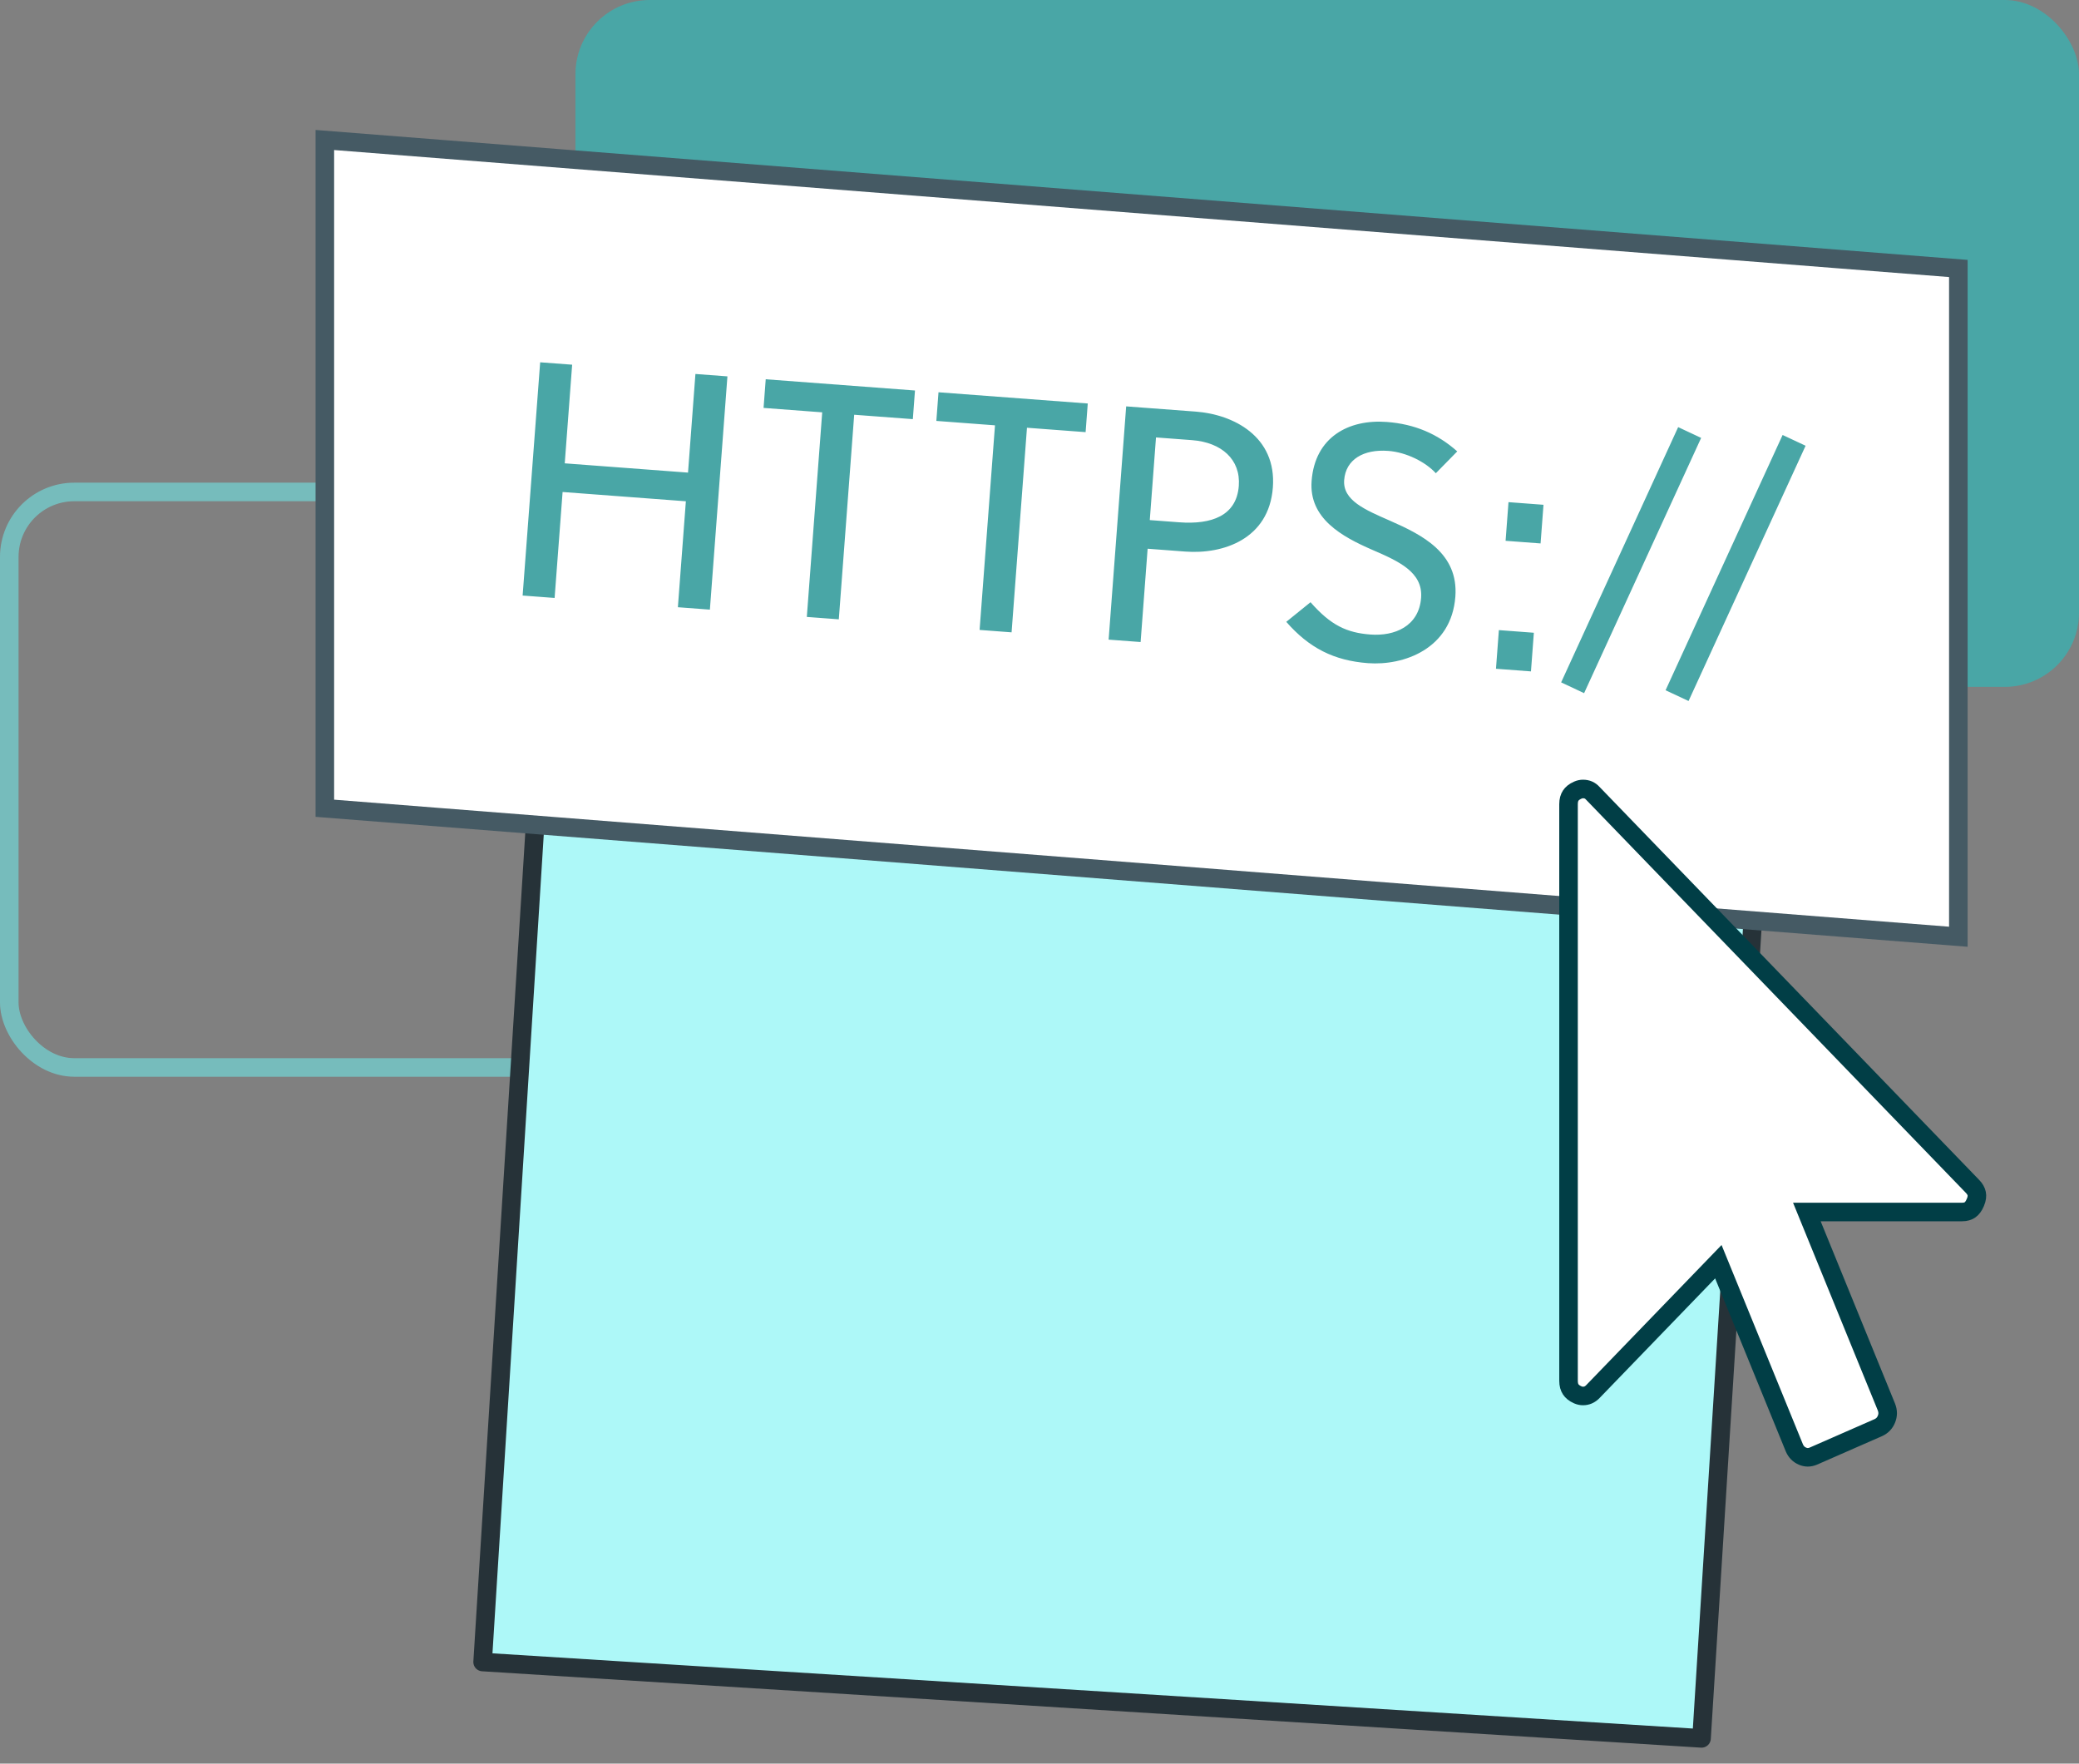 <svg width="112" height="95" viewBox="0 0 112 95" fill="none" xmlns="http://www.w3.org/2000/svg">
<rect x="0" y="0" width="112" height="95" fill="#808080" stroke="none"/>
<rect x="31" width="81" height="37" rx="4" fill="#49A6A6"/>
<rect x="0.5" y="26.5" width="48" height="31" rx="3.5" stroke="#76BCBC"/>
<path d="M95.982 24.741L30.317 20.627L26 89.527L91.665 93.641L95.982 24.741Z" fill="#ADF8F8" stroke="#263238" stroke-miterlimit="10" stroke-linecap="round" stroke-linejoin="round"/>
<path d="M85.993 16.455L37.163 13.395L35.448 40.768L84.278 43.828L85.993 16.455Z" fill="#6EA3A3"/>
<path d="M85.028 31.808L74.558 24.095L62.763 34.496L55.562 24.947L35.981 40.491L35.448 40.771L84.275 43.83L85.028 31.808Z" fill="#ADF8F8" stroke="#263238" stroke-miterlimit="10" stroke-linecap="round" stroke-linejoin="round"/>
<path d="M44.107 24.045C46.252 24.179 48.1 22.549 48.234 20.404C48.369 18.259 46.739 16.411 44.594 16.277C42.449 16.142 40.6 17.772 40.466 19.917C40.332 22.063 41.962 23.911 44.107 24.045Z" fill="#ADF8F8" stroke="#263238" stroke-miterlimit="10" stroke-linecap="round" stroke-linejoin="round"/>
<path d="M35.514 42.633L83.975 45.67" stroke="#263238" stroke-miterlimit="10"/>
<path d="M35.376 44.85L64.415 46.669" stroke="#263238" stroke-miterlimit="10"/>
<path d="M17.5 43.538V7.541L105.5 14.462V50.459L17.5 43.538Z" fill="white" stroke="#455A64"/>
<path d="M106.241 63.883L106.241 63.883L106.247 63.888C106.397 64.039 106.465 64.176 106.489 64.297C106.513 64.419 106.502 64.57 106.419 64.766L106.417 64.77C106.332 64.978 106.23 65.099 106.129 65.17C106.03 65.239 105.897 65.286 105.703 65.286H98.083H97.339L97.62 65.975L101.628 75.798C101.715 76.027 101.712 76.232 101.629 76.439C101.543 76.652 101.407 76.796 101.206 76.894L97.688 78.436C97.477 78.523 97.293 78.519 97.104 78.438C96.907 78.353 96.765 78.215 96.668 77.998L92.861 68.673L92.571 67.963L92.038 68.515L85.815 74.957C85.651 75.126 85.479 75.196 85.277 75.196C85.192 75.196 85.1 75.179 84.998 75.135C84.803 75.049 84.688 74.946 84.618 74.839C84.548 74.732 84.5 74.586 84.5 74.375V43.321C84.5 43.111 84.548 42.964 84.618 42.857C84.688 42.75 84.803 42.647 84.998 42.562C85.1 42.518 85.192 42.5 85.277 42.5C85.498 42.5 85.662 42.573 85.805 42.73L85.805 42.73L85.815 42.74L106.241 63.883Z" fill="white" stroke="#013E46"/>
<path d="M38.243 32.839L39.188 20.274L37.464 20.145L37.065 25.458L30.424 24.958L30.823 19.645L29.1 19.516L28.155 32.08L29.878 32.21L30.308 26.502L36.949 27.002L36.519 32.709L38.243 32.839ZM49.176 22.578L49.292 21.035L41.251 20.43L41.135 21.973L44.294 22.211L43.465 33.232L45.188 33.361L46.017 22.341L49.176 22.578ZM58.484 23.278L58.6 21.735L50.559 21.13L50.443 22.673L53.602 22.911L52.773 33.932L54.496 34.062L55.325 23.041L58.484 23.278ZM68.572 26.257C68.778 23.511 66.449 22.325 64.421 22.172L60.669 21.89L59.724 34.455L61.447 34.584L61.825 29.558L63.853 29.711C65.9 29.865 68.363 29.039 68.572 26.257ZM66.737 26.173C66.615 27.789 65.262 28.265 63.521 28.134L61.941 28.015L62.276 23.563L64.215 23.709C65.812 23.829 66.844 24.755 66.737 26.173ZM77.351 25.491L78.505 24.315C77.439 23.368 76.215 22.843 74.707 22.729C72.661 22.575 70.837 23.539 70.659 25.909C70.508 27.919 72.275 28.9 73.936 29.621C75.352 30.233 76.662 30.819 76.558 32.201C76.442 33.745 75.12 34.277 73.828 34.18C72.571 34.085 71.698 33.695 70.601 32.439L69.294 33.496C70.524 34.906 71.863 35.584 73.694 35.722C75.614 35.866 78.191 34.959 78.403 32.141C78.58 29.79 76.614 28.811 74.884 28.05C73.539 27.461 72.331 26.955 72.413 25.86C72.497 24.747 73.46 24.188 74.788 24.288C75.775 24.362 76.801 24.89 77.351 25.491ZM82.994 29.273L83.151 27.191L81.266 27.049L81.109 29.131L82.994 29.273ZM82.476 36.166L82.632 34.084L80.748 33.942L80.591 36.024L82.476 36.166ZM91.644 23.588L90.406 23.008L84.102 36.757L85.339 37.338L91.644 23.588ZM97.271 24.011L96.033 23.431L89.728 37.181L90.966 37.761L97.271 24.011Z" fill="#49A6A6"/>
</svg>
